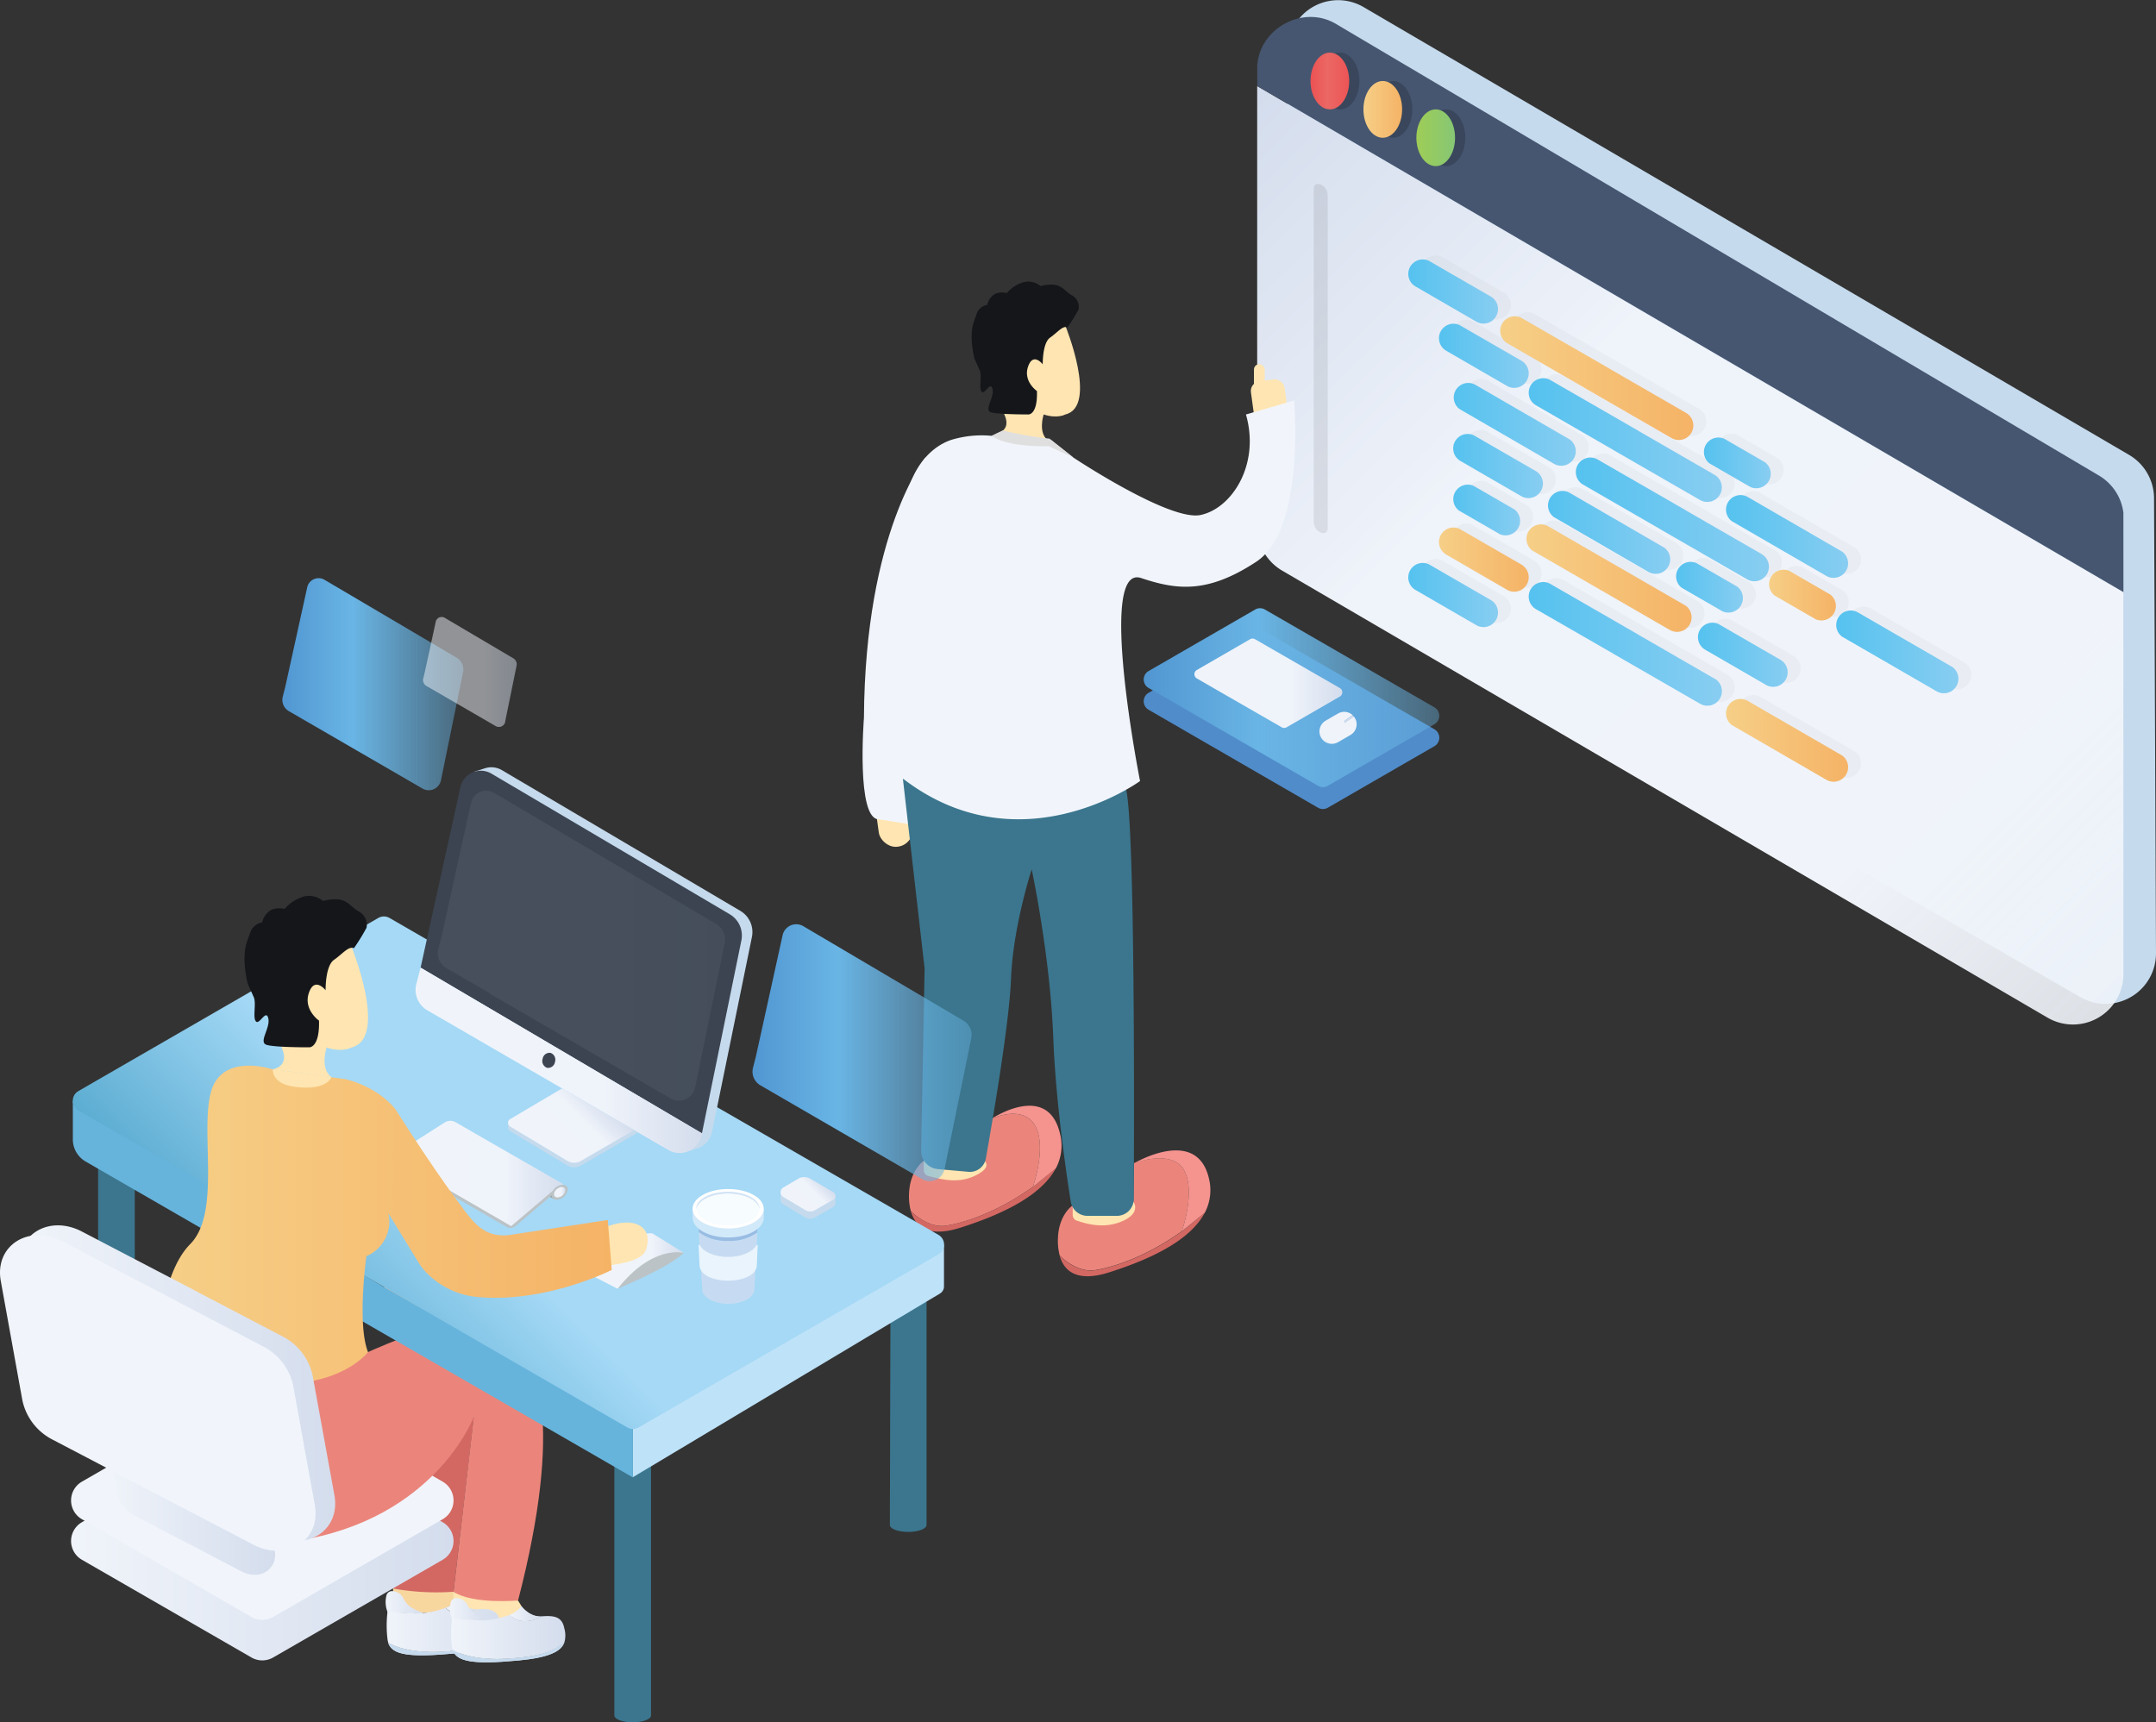 <svg xmlns="http://www.w3.org/2000/svg" xmlns:xlink="http://www.w3.org/1999/xlink" viewBox="0 0 617.67 493.49"><rect x="0" y="0" width="617.67" height="493.49" fill="#333333" stroke="none"/><defs><style>.cls-1{fill:#c5daed;}.cls-2{fill:url(#linear-gradient);}.cls-3{fill:#465670;}.cls-4{opacity:0.03;}.cls-26,.cls-5,.cls-52{fill:#010101;}.cls-6{fill:url(#linear-gradient-2);}.cls-7{fill:url(#linear-gradient-3);}.cls-8{fill:url(#linear-gradient-4);}.cls-9{fill:url(#linear-gradient-5);}.cls-10{fill:url(#linear-gradient-6);}.cls-11{fill:url(#linear-gradient-7);}.cls-12{fill:url(#linear-gradient-8);}.cls-13{fill:url(#linear-gradient-9);}.cls-14{fill:url(#linear-gradient-10);}.cls-15{fill:url(#linear-gradient-11);}.cls-16{fill:url(#linear-gradient-12);}.cls-17{fill:url(#linear-gradient-13);}.cls-18{fill:url(#linear-gradient-14);}.cls-19{fill:url(#linear-gradient-15);}.cls-20{fill:url(#linear-gradient-16);}.cls-21{fill:url(#linear-gradient-17);}.cls-22{fill:url(#linear-gradient-18);}.cls-23{fill:url(#linear-gradient-19);}.cls-24{fill:url(#linear-gradient-20);}.cls-25{fill:url(#linear-gradient-21);}.cls-26{opacity:0.19;}.cls-27{fill:url(#linear-gradient-22);}.cls-28{fill:url(#linear-gradient-23);}.cls-29{fill:url(#linear-gradient-24);}.cls-30{fill:#ffe5b1;}.cls-31{fill:#14161a;}.cls-32{fill:#f1f5fb;}.cls-33{fill:#eb857b;}.cls-34{fill:#d36863;}.cls-35{fill:#f5938f;}.cls-36{fill:#3b768e;}.cls-37{fill:#dfdfdf;}.cls-38{fill:#f8d79f;}.cls-39{fill:#fab07b;}.cls-40{fill:#bee2f8;}.cls-41{fill:url(#linear-gradient-25);}.cls-42{fill:#66b4dc;}.cls-43{fill:url(#linear-gradient-26);}.cls-44{fill:#9da4a7;}.cls-45{fill:#bbc3c6;}.cls-46{fill:url(#linear-gradient-27);}.cls-47{fill:url(#linear-gradient-28);}.cls-48{fill:url(#linear-gradient-29);}.cls-49{fill:url(#linear-gradient-30);}.cls-50{fill:url(#linear-gradient-31);}.cls-51{fill:url(#linear-gradient-32);}.cls-52{opacity:0.08;}.cls-53{fill:#3c4451;}.cls-54{fill:url(#linear-gradient-33);}.cls-55{fill:url(#linear-gradient-34);}.cls-56{fill:url(#linear-gradient-35);}.cls-57{opacity:0.06;fill:url(#linear-gradient-36);}.cls-58{fill:url(#linear-gradient-37);}.cls-59{fill:url(#linear-gradient-38);}.cls-60{opacity:0.5;fill:url(#linear-gradient-39);}.cls-61{fill:#c6dbf2;}.cls-62{fill:#99bce3;}.cls-63{fill:#d2e9f9;}.cls-64{fill:#fff;}.cls-65{fill:#eaf4fc;}.cls-66{fill:#d1e3f5;}.cls-67{fill:#f7fcfe;}.cls-68{fill:url(#linear-gradient-40);}.cls-69{fill:url(#linear-gradient-41);}.cls-70{fill:url(#linear-gradient-42);}.cls-71{fill:url(#linear-gradient-43);}.cls-72{fill:url(#linear-gradient-44);}.cls-73{fill:url(#linear-gradient-45);}.cls-74{fill:url(#linear-gradient-46);}.cls-75{fill:url(#linear-gradient-47);}.cls-76{fill:url(#linear-gradient-48);}.cls-77{fill:#508cca;}.cls-78{fill:url(#linear-gradient-49);}.cls-79{fill:url(#linear-gradient-50);}.cls-80{fill:url(#linear-gradient-51);}.cls-81{fill:#d4dded;}</style><linearGradient id="linear-gradient" x1="914.65" y1="448.64" x2="659.05" y2="195.67" gradientTransform="matrix(1, 0.01, -0.01, 1, 2.27, -4.26)" gradientUnits="userSpaceOnUse"><stop offset="0.01" stop-color="#f0f4fa" stop-opacity="0.9"/><stop offset="0.23" stop-color="#f0f4fa"/><stop offset="0.66" stop-color="#eff3fa"/><stop offset="1" stop-color="#d4dded"/></linearGradient><linearGradient id="linear-gradient-2" x1="737.23" y1="271.2" x2="792.52" y2="271.2" gradientUnits="userSpaceOnUse"><stop offset="0" stop-color="#f6cf87"/><stop offset="1" stop-color="#f5b366"/></linearGradient><linearGradient id="linear-gradient-3" x1="710.85" y1="246.37" x2="736.58" y2="246.37" gradientUnits="userSpaceOnUse"><stop offset="0" stop-color="#55c2ef"/><stop offset="0.9" stop-color="#83ccf1"/><stop offset="1" stop-color="#88cdf1"/></linearGradient><linearGradient id="linear-gradient-4" x1="795.51" y1="295.45" x2="814.67" y2="295.45" xlink:href="#linear-gradient-3"/><linearGradient id="linear-gradient-5" x1="719.65" y1="264.78" x2="745.39" y2="264.78" xlink:href="#linear-gradient-3"/><linearGradient id="linear-gradient-6" x1="745.39" y1="288.94" x2="800.68" y2="288.94" xlink:href="#linear-gradient-3"/><linearGradient id="linear-gradient-7" x1="801.73" y1="316.57" x2="836.99" y2="316.57" xlink:href="#linear-gradient-3"/><linearGradient id="linear-gradient-8" x1="723.71" y1="284.43" x2="758.97" y2="284.43" xlink:href="#linear-gradient-3"/><linearGradient id="linear-gradient-9" x1="758.89" y1="311.64" x2="814.18" y2="311.64" xlink:href="#linear-gradient-3"/><linearGradient id="linear-gradient-10" x1="814.18" y1="333.34" x2="833.34" y2="333.34" xlink:href="#linear-gradient-2"/><linearGradient id="linear-gradient-11" x1="833.34" y1="349.63" x2="868.59" y2="349.63" xlink:href="#linear-gradient-3"/><linearGradient id="linear-gradient-12" x1="723.71" y1="296.38" x2="749.45" y2="296.38" xlink:href="#linear-gradient-3"/><linearGradient id="linear-gradient-13" x1="750.77" y1="315.41" x2="786.02" y2="315.41" xlink:href="#linear-gradient-3"/><linearGradient id="linear-gradient-14" x1="787.55" y1="331.09" x2="806.7" y2="331.09" xlink:href="#linear-gradient-3"/><linearGradient id="linear-gradient-15" x1="723.71" y1="308.95" x2="742.87" y2="308.95" xlink:href="#linear-gradient-3"/><linearGradient id="linear-gradient-16" x1="744.77" y1="328.51" x2="792.02" y2="328.51" xlink:href="#linear-gradient-2"/><linearGradient id="linear-gradient-17" x1="793.83" y1="350.45" x2="819.57" y2="350.45" xlink:href="#linear-gradient-3"/><linearGradient id="linear-gradient-18" x1="719.65" y1="323.19" x2="745.39" y2="323.19" xlink:href="#linear-gradient-2"/><linearGradient id="linear-gradient-19" x1="745.39" y1="347.34" x2="800.68" y2="347.34" xlink:href="#linear-gradient-3"/><linearGradient id="linear-gradient-20" x1="801.73" y1="374.97" x2="836.99" y2="374.97" xlink:href="#linear-gradient-2"/><linearGradient id="linear-gradient-21" x1="710.85" y1="333.34" x2="736.58" y2="333.34" xlink:href="#linear-gradient-3"/><linearGradient id="linear-gradient-22" x1="375.44" y1="23.21" x2="386.53" y2="23.21" gradientUnits="userSpaceOnUse"><stop offset="0" stop-color="#ec5153"/><stop offset="0.44" stop-color="#eb6864"/><stop offset="1" stop-color="#ec5455"/></linearGradient><linearGradient id="linear-gradient-23" x1="390.61" y1="31.34" x2="401.7" y2="31.34" xlink:href="#linear-gradient-2"/><linearGradient id="linear-gradient-24" x1="405.78" y1="39.47" x2="416.87" y2="39.47" gradientUnits="userSpaceOnUse"><stop offset="0" stop-color="#9fcd56"/><stop offset="1" stop-color="#86c775"/></linearGradient><linearGradient id="linear-gradient-25" x1="327.77" y1="604.37" x2="437.33" y2="604.37" gradientUnits="userSpaceOnUse"><stop offset="0" stop-color="#f0f4fa"/><stop offset="1" stop-color="#d4dded"/></linearGradient><linearGradient id="linear-gradient-26" x1="400.29" y1="551.64" x2="505.81" y2="446.11" gradientUnits="userSpaceOnUse"><stop offset="0" stop-color="#5cadd2"/><stop offset="0.31" stop-color="#96d0ef"/><stop offset="0.39" stop-color="#a5d9f6"/><stop offset="1" stop-color="#a5d9f6"/></linearGradient><linearGradient id="linear-gradient-27" x1="420.2" y1="499.06" x2="468.76" y2="499.06" gradientUnits="userSpaceOnUse"><stop offset="0.01" stop-color="#f0f4fa"/><stop offset="0.23" stop-color="#f0f4fa"/><stop offset="0.66" stop-color="#eff3fa"/><stop offset="1" stop-color="#d4dded"/></linearGradient><linearGradient id="linear-gradient-28" x1="466.1" y1="504.44" x2="469.34" y2="504.44" xlink:href="#linear-gradient-27"/><linearGradient id="linear-gradient-29" x1="476.02" y1="524.16" x2="503.33" y2="524.16" xlink:href="#linear-gradient-27"/><linearGradient id="linear-gradient-30" x1="352.6" y1="513.76" x2="482.63" y2="513.76" xlink:href="#linear-gradient-2"/><linearGradient id="linear-gradient-31" x1="337.56" y1="589.78" x2="386.22" y2="589.78" xlink:href="#linear-gradient-25"/><linearGradient id="linear-gradient-32" x1="313.02" y1="559.15" x2="403.42" y2="559.15" xlink:href="#linear-gradient-25"/><linearGradient id="linear-gradient-33" x1="426.46" y1="466.66" x2="508.5" y2="466.66" xlink:href="#linear-gradient-27"/><linearGradient id="linear-gradient-34" x1="462.12" y1="494.25" x2="479.38" y2="476.99" xlink:href="#linear-gradient-27"/><linearGradient id="linear-gradient-35" x1="522.93" y1="464.48" x2="585.76" y2="464.48" gradientUnits="userSpaceOnUse"><stop offset="0" stop-color="#5196d1"/><stop offset="0.39" stop-color="#69b5e5"/><stop offset="1" stop-color="#69b5e5" stop-opacity="0.4"/></linearGradient><linearGradient id="linear-gradient-36" x1="432.87" y1="433.83" x2="515.17" y2="433.83" xlink:href="#linear-gradient-27"/><linearGradient id="linear-gradient-37" x1="388.3" y1="358.87" x2="440.15" y2="358.87" xlink:href="#linear-gradient-35"/><linearGradient id="linear-gradient-38" x1="534.85" y1="508.94" x2="542.77" y2="501.01" xlink:href="#linear-gradient-27"/><linearGradient id="linear-gradient-39" x1="428.55" y1="355.39" x2="455.44" y2="355.39" xlink:href="#linear-gradient-27"/><linearGradient id="linear-gradient-40" x1="436.61" y1="625.18" x2="469.34" y2="625.18" xlink:href="#linear-gradient-25"/><linearGradient id="linear-gradient-41" x1="417.88" y1="622.02" x2="429.13" y2="622.02" xlink:href="#linear-gradient-25"/><linearGradient id="linear-gradient-42" x1="435.1" y1="623.17" x2="444.21" y2="623.17" xlink:href="#linear-gradient-25"/><linearGradient id="linear-gradient-43" x1="418.18" y1="629.84" x2="450.91" y2="629.84" xlink:href="#linear-gradient-25"/><linearGradient id="linear-gradient-44" x1="418.18" y1="634.36" x2="450.91" y2="634.36" xlink:href="#linear-gradient-25"/><linearGradient id="linear-gradient-45" x1="436.3" y1="624.03" x2="447.55" y2="624.03" xlink:href="#linear-gradient-25"/><linearGradient id="linear-gradient-46" x1="453.53" y1="625.18" x2="462.64" y2="625.18" xlink:href="#linear-gradient-25"/><linearGradient id="linear-gradient-47" x1="436.61" y1="631.85" x2="469.34" y2="631.85" xlink:href="#linear-gradient-25"/><linearGradient id="linear-gradient-48" x1="436.61" y1="636.37" x2="469.34" y2="636.37" xlink:href="#linear-gradient-25"/><linearGradient id="linear-gradient-49" x1="635.02" y1="362.76" x2="719.77" y2="362.76" xlink:href="#linear-gradient-35"/><linearGradient id="linear-gradient-50" x1="649.57" y1="358.6" x2="691.95" y2="358.6" gradientUnits="userSpaceOnUse"><stop offset="0.27" stop-color="#f0f4fa"/><stop offset="0.66" stop-color="#eff3fa"/><stop offset="1" stop-color="#d4dded"/></linearGradient><linearGradient id="linear-gradient-51" x1="708.76" y1="781.06" x2="719.41" y2="781.06" gradientTransform="matrix(-0.5, 0.87, -0.87, -0.5, 1723.84, 142)" xlink:href="#linear-gradient-50"/></defs><title>Classroom</title><g id="Layer_3" data-name="Layer 3"><path class="cls-1" d="M676.29,177.33V309.08a14.46,14.46,0,0,0,7.23,12.52L903.38,448.54A14.46,14.46,0,0,0,925.07,436l-.56-130.4a14.46,14.46,0,0,0-7.16-12.42L698,164.85A14.46,14.46,0,0,0,676.29,177.33Z" transform="translate(-307.4 -162.85)"/><path class="cls-2" d="M915.71,332.53l-248.14-145,0,126.26a14.46,14.46,0,0,0,7.16,12.56L894,454.43A14.46,14.46,0,0,0,915.74,442Z" transform="translate(-307.4 -162.85)"/><path class="cls-3" d="M915.73,309.76a14.46,14.46,0,0,0-7-10.65L690.12,169.69c-9.4-5.56-21.91,1.3-22.52,12l0,5.51v.3l248.14,145Z" transform="translate(-307.4 -162.85)"/><g class="cls-4"><path class="cls-5" d="M794.15,280l-21.88-12.63-.12-.09-25-14.41a4.16,4.16,0,0,0-4.16,7.21l21.88,12.63.12.09,25,14.41a4.16,4.16,0,0,0,4.16-7.21Z" transform="translate(-307.4 -162.85)"/><path class="cls-5" d="M738.21,246.69l-17.73-10.24a4.15,4.15,0,0,0-3.84,7.35L734.33,254h0a4.16,4.16,0,0,0,3.88-7.35Z" transform="translate(-307.4 -162.85)"/><path class="cls-5" d="M812.22,301.08l.2.12a4.15,4.15,0,0,0,4.38-7l-11.65-6.73a4.15,4.15,0,0,0-4.34,7l11.65,6.73Z" transform="translate(-307.4 -162.85)"/><path class="cls-5" d="M747,265.1l-17.73-10.24a4.15,4.15,0,0,0-3.84,7.35l17.7,10.24h0A4.16,4.16,0,0,0,747,265.1Z" transform="translate(-307.4 -162.85)"/><path class="cls-5" d="M802.3,297.78l-21.88-12.63-.12-.09-25-14.41a4.16,4.16,0,0,0-4.16,7.21l21.88,12.63.12.09,25,14.41a4.16,4.16,0,0,0,4.16-7.21Z" transform="translate(-307.4 -162.85)"/><path class="cls-5" d="M834.46,326.82a4.16,4.16,0,0,0,4.45-7l-27.23-15.74a4.16,4.16,0,0,0-4.45,7Z" transform="translate(-307.4 -162.85)"/><path class="cls-5" d="M756.44,294.69a4.16,4.16,0,0,0,4.45-7l-27.23-15.74a4.16,4.16,0,0,0-4.45,7Z" transform="translate(-307.4 -162.85)"/><path class="cls-5" d="M815.81,320.48l-21.88-12.63-.12-.09-25-14.41a4.16,4.16,0,0,0-4.16,7.21l21.88,12.63.12.09,25,14.41a4.16,4.16,0,0,0,4.16-7.21Z" transform="translate(-307.4 -162.85)"/><path class="cls-5" d="M830.88,339l.2.12a4.15,4.15,0,0,0,4.38-7l-11.65-6.73a4.15,4.15,0,0,0-4.34,7l11.65,6.73Z" transform="translate(-307.4 -162.85)"/><path class="cls-5" d="M866.06,359.88a4.16,4.16,0,0,0,4.45-7l-27.23-15.74a4.16,4.16,0,0,0-4.45,7Z" transform="translate(-307.4 -162.85)"/><path class="cls-5" d="M751.08,296.69l-17.73-10.24a4.15,4.15,0,0,0-3.84,7.35L747.2,304h0a4.16,4.16,0,0,0,3.88-7.35Z" transform="translate(-307.4 -162.85)"/><path class="cls-5" d="M783.49,325.66a4.16,4.16,0,0,0,4.45-7L760.72,302.9a4.16,4.16,0,0,0-4.45,7Z" transform="translate(-307.4 -162.85)"/><path class="cls-5" d="M804.25,336.71l.2.12a4.15,4.15,0,0,0,4.38-7l-11.65-6.73a4.15,4.15,0,0,0-4.34,7l11.65,6.73Z" transform="translate(-307.4 -162.85)"/><path class="cls-5" d="M740.42,314.58l.2.12a4.15,4.15,0,0,0,4.38-7L733.34,301a4.15,4.15,0,0,0-4.34,7l11.65,6.73Z" transform="translate(-307.4 -162.85)"/><path class="cls-5" d="M789.48,342.21a4.16,4.16,0,0,0,4.59-6.92l-39.36-22.75a4.16,4.16,0,0,0-4.6,6.92Z" transform="translate(-307.4 -162.85)"/><path class="cls-5" d="M821.2,350.77l-17.73-10.24a4.15,4.15,0,0,0-3.84,7.35l17.7,10.24h0a4.16,4.16,0,0,0,3.88-7.35Z" transform="translate(-307.4 -162.85)"/><path class="cls-5" d="M747,323.51l-17.73-10.24a4.15,4.15,0,0,0-3.84,7.35l17.7,10.24h0a4.16,4.16,0,0,0,3.88-7.35Z" transform="translate(-307.4 -162.85)"/><path class="cls-5" d="M802.3,356.18l-21.88-12.63-.12-.09-25-14.41a4.16,4.16,0,0,0-4.16,7.21l21.88,12.63.12.09,25,14.41a4.16,4.16,0,0,0,4.16-7.21Z" transform="translate(-307.4 -162.85)"/><path class="cls-5" d="M834.46,385.23a4.16,4.16,0,0,0,4.45-7l-27.23-15.74a4.16,4.16,0,0,0-4.45,7Z" transform="translate(-307.4 -162.85)"/><path class="cls-5" d="M738.21,333.65l-17.73-10.24a4.15,4.15,0,0,0-3.84,7.35L734.33,341h0a4.16,4.16,0,0,0,3.88-7.35Z" transform="translate(-307.4 -162.85)"/></g><path class="cls-6" d="M790.44,281.16l-21.88-12.63-.12-.09-25-14.41a4.16,4.16,0,0,0-4.16,7.21l21.88,12.63.12.09,25,14.41a4.16,4.16,0,0,0,4.16-7.21Z" transform="translate(-307.4 -162.85)"/><path class="cls-7" d="M734.5,247.82l-17.73-10.24a4.15,4.15,0,0,0-3.84,7.35l17.7,10.24h0a4.16,4.16,0,0,0,3.88-7.35Z" transform="translate(-307.4 -162.85)"/><path class="cls-8" d="M808.51,302.2l.2.12a4.15,4.15,0,0,0,4.38-7l-11.65-6.73a4.15,4.15,0,0,0-4.34,7l11.65,6.73Z" transform="translate(-307.4 -162.85)"/><path class="cls-9" d="M743.31,266.23,725.57,256a4.15,4.15,0,0,0-3.84,7.35l17.7,10.24h0a4.16,4.16,0,0,0,3.88-7.35Z" transform="translate(-307.4 -162.85)"/><path class="cls-10" d="M798.6,298.9l-21.88-12.63-.12-.09-25-14.41a4.16,4.16,0,0,0-4.16,7.21l21.88,12.63.12.09,25,14.41a4.16,4.16,0,0,0,4.16-7.21Z" transform="translate(-307.4 -162.85)"/><path class="cls-11" d="M830.75,327.94a4.16,4.16,0,0,0,4.45-7L808,305.19a4.16,4.16,0,0,0-4.45,7Z" transform="translate(-307.4 -162.85)"/><path class="cls-12" d="M752.73,295.81a4.16,4.16,0,0,0,4.45-7L730,273.06a4.16,4.16,0,0,0-4.45,7Z" transform="translate(-307.4 -162.85)"/><path class="cls-13" d="M812.1,321.61,790.22,309l-.12-.09-25-14.41a4.16,4.16,0,0,0-4.16,7.21l21.88,12.63.12.09,25,14.41a4.16,4.16,0,0,0,4.16-7.21Z" transform="translate(-307.4 -162.85)"/><path class="cls-14" d="M827.18,340.08l.2.12a4.15,4.15,0,0,0,4.38-7l-11.65-6.73a4.15,4.15,0,0,0-4.34,7l11.65,6.73Z" transform="translate(-307.4 -162.85)"/><path class="cls-15" d="M862.35,361a4.16,4.16,0,0,0,4.45-7l-27.23-15.74a4.16,4.16,0,0,0-4.45,7Z" transform="translate(-307.4 -162.85)"/><path class="cls-16" d="M747.37,297.82l-17.73-10.24a4.15,4.15,0,0,0-3.84,7.35l17.7,10.24h0a4.16,4.16,0,0,0,3.88-7.35Z" transform="translate(-307.4 -162.85)"/><path class="cls-17" d="M779.78,326.79a4.16,4.16,0,0,0,4.45-7L757,304a4.16,4.16,0,0,0-4.45,7Z" transform="translate(-307.4 -162.85)"/><path class="cls-18" d="M800.54,337.83l.2.12a4.15,4.15,0,0,0,4.38-7l-11.65-6.73a4.15,4.15,0,0,0-4.34,7l11.65,6.73Z" transform="translate(-307.4 -162.85)"/><path class="cls-19" d="M736.71,315.7l.2.12a4.15,4.15,0,0,0,4.38-7l-11.65-6.73a4.15,4.15,0,0,0-4.34,7l11.65,6.73Z" transform="translate(-307.4 -162.85)"/><path class="cls-20" d="M785.78,343.34a4.16,4.16,0,0,0,4.59-6.92L751,313.68a4.16,4.16,0,0,0-4.6,6.92Z" transform="translate(-307.4 -162.85)"/><path class="cls-21" d="M817.49,351.9l-17.73-10.24a4.15,4.15,0,0,0-3.84,7.35l17.7,10.24h0a4.16,4.16,0,0,0,3.88-7.35Z" transform="translate(-307.4 -162.85)"/><path class="cls-22" d="M743.31,324.64,725.57,314.4a4.15,4.15,0,0,0-3.84,7.35L739.43,332h0a4.16,4.16,0,0,0,3.88-7.35Z" transform="translate(-307.4 -162.85)"/><path class="cls-23" d="M798.6,357.31l-21.88-12.63-.12-.09-25-14.41a4.16,4.16,0,0,0-4.16,7.21L769.35,350l.12.09,25,14.41a4.16,4.16,0,0,0,4.16-7.21Z" transform="translate(-307.4 -162.85)"/><path class="cls-24" d="M830.75,386.35a4.16,4.16,0,0,0,4.45-7L808,363.6a4.16,4.16,0,0,0-4.45,7Z" transform="translate(-307.4 -162.85)"/><path class="cls-25" d="M734.5,334.78l-17.73-10.24a4.15,4.15,0,0,0-3.84,7.35l17.7,10.24h0a4.16,4.16,0,0,0,3.88-7.35Z" transform="translate(-307.4 -162.85)"/><ellipse class="cls-26" cx="383.91" cy="23.21" rx="5.54" ry="8.13"/><ellipse class="cls-26" cx="399.08" cy="31.34" rx="5.54" ry="8.13"/><ellipse class="cls-26" cx="414.25" cy="39.47" rx="5.54" ry="8.13"/><ellipse class="cls-27" cx="380.99" cy="23.21" rx="5.54" ry="8.13"/><ellipse class="cls-28" cx="396.15" cy="31.34" rx="5.54" ry="8.13"/><ellipse class="cls-29" cx="411.32" cy="39.47" rx="5.54" ry="8.13"/><path class="cls-30" d="M612.62,256.2s9.44,23.12,0,25.4c0,0-2.3,1.31-6.22,0,0,0-1.72,5.24,1.23,7.43l-14.72-2s4.42-.65,2.21-5.46l-1-19.23Z" transform="translate(-307.4 -162.85)"/><rect class="cls-30" x="558.67" y="389.66" width="9.73" height="15.89" rx="4.78" ry="4.78" transform="translate(-356.41 -82.19) rotate(-7.85)"/><path class="cls-31" d="M605.48,244.82a5.38,5.38,0,0,0-4.87-1.11,10.26,10.26,0,0,0-4.76,3.1s-2.65-.66-4.09.77a4.84,4.84,0,0,0-1.55,2.65,3.72,3.72,0,0,0-3,2.54c-.77,2.32-2.43,4.76-.66,12.83,0,0,.88,1.88,1.55,3.43s-.33,5.2.55,6.08,2.54-3.21,3.1-.77-2.54,6-.44,6.64,10.73.62,10.73.62,2.65.15,2.43-6.71c0,0-4-2.76-2.54-7s4.2-.66,4.2-.66-.11-6.09,2.1-7.64,3.64-3.53,5-2.93a50.73,50.73,0,0,0,3.17-5.15,3.77,3.77,0,0,0-2-4.09C611.78,245.92,611.45,243.38,605.48,244.82Z" transform="translate(-307.4 -162.85)"/><path class="cls-32" d="M572.55,293.92s-17.31,21.2-17.64,74.6c0,0-2.31,29.18,4.29,29.09l8.36,1.33,5-18.56Z" transform="translate(-307.4 -162.85)"/><path class="cls-33" d="M646.53,498c-3.58-6-14.24-1.89-14.24-1.89l-.19,12.1H614.72s-3.9,2.52-4.22,9.17a16.78,16.78,0,0,0,.49,5.18s4.72,5.05,10.14,4.2c4.54-.71,14.08-3.42,24.85-11.14C646.24,514.88,650,503.87,646.53,498Z" transform="translate(-307.4 -162.85)"/><path class="cls-34" d="M646.41,515.35c-10.95,8-20.69,10.73-25.29,11.45-5.42.85-10.12-4.17-10.14-4.2,1.25,4.54,5.05,7.73,14.25,4.79,8.38-2.68,19.91-7.16,25.54-14.34a17.65,17.65,0,0,0,1.62-2.42l.08-.12c0-.07.06-.14.09-.21Zm0,0c.72-.52,1.44-1.08,2.17-1.64C647.85,514.28,647.13,514.82,646.41,515.35Z" transform="translate(-307.4 -162.85)"/><path class="cls-34" d="M645.95,515.73l.46-.38-.44.3Z" transform="translate(-307.4 -162.85)"/><path class="cls-35" d="M653.74,500.47c-3.52-15-21.45-4.31-21.45-4.31S642.95,492,646.53,498c3.45,5.82-.28,16.84-.55,17.61l.44-.3,6.15-5A13.86,13.86,0,0,0,653.74,500.47Z" transform="translate(-307.4 -162.85)"/><path class="cls-30" d="M614.72,511v-4.55L632,507s2.56,3.14-2.79,5.62c-4.85,2.24-9.56,1.24-13.23,0A1.73,1.73,0,0,1,614.72,511Z" transform="translate(-307.4 -162.85)"/><path class="cls-33" d="M603.87,485.26c-3.58-6-12.33-1.9-12.33-1.9l-2.11,12.11H572.06s-3.9,2.52-4.22,9.17a16.78,16.78,0,0,0,.49,5.18s4.72,5.05,10.14,4.2c4.54-.71,14.08-3.42,24.85-11.14C603.59,502.09,607.32,491.07,603.87,485.26Z" transform="translate(-307.4 -162.85)"/><path class="cls-34" d="M603.76,502.56c-10.95,8-20.69,10.73-25.29,11.45-5.42.85-10.12-4.17-10.14-4.2,1.25,4.54,5.05,7.73,14.25,4.79,8.38-2.68,19.91-7.16,25.54-14.34a17.65,17.65,0,0,0,1.62-2.42l.08-.12c0-.07.06-.14.09-.21Zm0,0c.72-.52,1.44-1.08,2.17-1.64C605.2,501.48,604.48,502,603.76,502.56Z" transform="translate(-307.4 -162.85)"/><path class="cls-34" d="M603.29,502.94l.46-.38-.44.3Z" transform="translate(-307.4 -162.85)"/><path class="cls-35" d="M611.08,487.68c-3.52-15-19.54-4.32-19.54-4.32s8.75-4.13,12.33,1.9c3.45,5.82-.28,16.84-.55,17.61l.44-.3,6.15-5A13.86,13.86,0,0,0,611.08,487.68Z" transform="translate(-307.4 -162.85)"/><path class="cls-30" d="M572.06,498.22v-4.55l17.37,1.8s2.49,1.86-2.87,4.33c-4.85,2.24-9.44.94-13.23,0A1.66,1.66,0,0,1,572.06,498.22Z" transform="translate(-307.4 -162.85)"/><path class="cls-36" d="M566.07,386l6.22,54.34-1,52.18a5.22,5.22,0,0,0,4.76,5.3l8.78.78a4.63,4.63,0,0,0,5-3.79c1.89-10.62,6.74-38.76,7.22-51.55.56-14.91,5.92-31.32,5.92-31.32s5.3,24.73,6.18,48.18c.67,18,3.67,38.47,5,47a4.86,4.86,0,0,0,4.83,4.1h8.38a4.84,4.84,0,0,0,4.85-4.82c.11-21.18.39-105.45-2.16-117.27Z" transform="translate(-307.4 -162.85)"/><rect class="cls-30" x="666.43" y="271.8" width="9.73" height="15.89" rx="2.78" ry="2.78" transform="translate(-339.31 -68.58) rotate(-7.85)"/><path class="cls-32" d="M614.86,293.92s27.57,18.36,36.49,16.49,17.12-14.39,13-28.8l13.78-4s3.34,36.87-10.82,46.19-23,8-33,4.67c-12.64-4.21-.3,58.17-.3,58.17s-36.84,26.91-71.48-3.63c0,0,4.41-40.38,3.4-65.18-.76-18.71,7.48-26.88,14.19-29a30,30,0,0,1,11.31-1.11l17.22,1.3Z" transform="translate(-307.4 -162.85)"/><path class="cls-37" d="M594.67,286.18a98.4,98.4,0,0,0,13.41,2.35l6.78,5.38-7-3.2s-11.72.43-16.41-3Z" transform="translate(-307.4 -162.85)"/><rect class="cls-30" x="359.24" y="104.34" width="3.09" height="9.59" rx="1.55" ry="1.55"/><path class="cls-38" d="M420,622.08V617.4l17.37,1.53s3,2.22-2.47,4.76c-5,2.3-9.69,1-13.59,0A1.7,1.7,0,0,1,420,622.08Z" transform="translate(-307.4 -162.85)"/><path class="cls-34" d="M437.33,618.93A70.8,70.8,0,0,1,420,618V603.83l17.37-31.15,5.81-3.9Z" transform="translate(-307.4 -162.85)"/><path class="cls-36" d="M483.41,557.84v96.53c0,.93,1.73,1.7,4,1.91.4,0,.81.06,1.25.06s.84,0,1.25-.06c2.32-.21,4-1,4-1.91V557.84Z" transform="translate(-307.4 -162.85)"/><path class="cls-36" d="M335.51,472.25v96.53c0,.93,1.73,1.7,4,1.91.4,0,.81.06,1.25.06s.84,0,1.25-.06c2.32-.21,4-1,4-1.91V472.25Z" transform="translate(-307.4 -162.85)"/><path class="cls-36" d="M488.7,472.25v96.53c0,.93,1.73,1.7,4,1.91.4,0,.81.06,1.25.06s.84,0,1.25-.06c2.32-.21,4-1,4-1.91V472.25Z" transform="translate(-307.4 -162.85)"/><path class="cls-36" d="M562.53,529.1l-.19,70.71c0,.93,1.73,1.7,4,1.91.4,0,.81.06,1.25.06s.84,0,1.25-.06c2.32-.21,4-1,4-1.91V530Z" transform="translate(-307.4 -162.85)"/><polygon class="cls-39" points="202.37 315.42 202.37 328.75 110 382.08 110 368.75 202.37 315.42"/><path class="cls-40" d="M577.84,519.48v12a2.35,2.35,0,0,1-1.15,2l-88,52.64V571.52Z" transform="translate(-307.4 -162.85)"/><path class="cls-41" d="M385.65,571l48.57,28a6.21,6.21,0,0,1,0,10.76l-48.57,28a6.21,6.21,0,0,1-6.21,0l-48.57-28a6.21,6.21,0,0,1,0-10.76l48.57-28A6.21,6.21,0,0,1,385.65,571Z" transform="translate(-307.4 -162.85)"/><path class="cls-32" d="M385.65,559.38l48.57,28a6.21,6.21,0,0,1,0,10.76l-48.57,28a6.21,6.21,0,0,1-6.21,0l-48.57-28a6.21,6.21,0,0,1,0-10.76l48.57-28A6.21,6.21,0,0,1,385.65,559.38Z" transform="translate(-307.4 -162.85)"/><path class="cls-30" d="M437.33,624v-5l18.49,2.46,1,1.61c.06,1-.58,2.42-3.37,2.87-3.09.51-5.75,2-8.27,2-2.25,0-4.45-1.68-6.43-2.15A1.84,1.84,0,0,1,437.33,624Z" transform="translate(-307.4 -162.85)"/><path class="cls-33" d="M412.84,550.26s33.22-15.53,40.91-7.11,15.25,27.39,2.07,78.28c0,0-13,1.16-18.49-2.5l5.81-50.16s-10.92,29.43-50.89,35.59l-24.16-55Z" transform="translate(-307.4 -162.85)"/><path class="cls-42" d="M417.4,531.65v0l-89.13-53.34v11a7.33,7.33,0,0,0,3.67,6.35l64.4,37.18v0l92.37,53.33V571.52Z" transform="translate(-307.4 -162.85)"/><path class="cls-43" d="M509.73,478.29l0,0L419,425.87a3.23,3.23,0,0,0-3.23,0l-85.9,49.59a3.23,3.23,0,0,0,0,5.6l66.5,38.39,0,0,90.75,52.4a3.23,3.23,0,0,0,3.23,0l85.9-49.59a3.23,3.23,0,0,0,0-5.6Z" transform="translate(-307.4 -162.85)"/><polygon class="cls-44" points="158.57 343.52 154.39 341.12 157.2 339.82 158.57 343.52"/><path class="cls-45" d="M469.7,502.69l0,0-.5-.29a2.31,2.31,0,0,0-1.49.1,3.86,3.86,0,0,0-1.85,1.5,2.44,2.44,0,0,0-.43,1.34c0,1.09,1.09,1.58,2.38,1.1a3.4,3.4,0,0,0,2.28-2.84A1.27,1.27,0,0,0,469.7,502.69Z" transform="translate(-307.4 -162.85)"/><path class="cls-45" d="M467.67,503.5a2.31,2.31,0,0,1,1.49-.1L439,486.06a3.56,3.56,0,0,0-3.56,0l-14.79,8.54a.78.78,0,0,0,0,1.35l31.76,18.38a2.41,2.41,0,0,0,2.77-.25L465.82,505A3.86,3.86,0,0,1,467.67,503.5Z" transform="translate(-307.4 -162.85)"/><path class="cls-46" d="M467.67,502.46a2.68,2.68,0,0,1,1-.18.1.1,0,0,0,.05-.18l-30.81-17.71a3,3,0,0,0-3.11.07l-14.21,9.08a.8.8,0,0,0,0,1.37l33.19,19.22a.1.1,0,0,0,.11,0L465.81,504l0,0A3.87,3.87,0,0,1,467.67,502.46Z" transform="translate(-307.4 -162.85)"/><path class="cls-47" d="M469.1,503.22l0,0a.92.92,0,0,0-.18-.13l-.16-.07a1.48,1.48,0,0,0-.48-.05,2,2,0,0,0-.56.13,2.69,2.69,0,0,0-1.29,1,1.7,1.7,0,0,0-.3.93c0,.76.76,1.1,1.66.77a2.36,2.36,0,0,0,1.59-2A.88.88,0,0,0,469.1,503.22Z" transform="translate(-307.4 -162.85)"/><path class="cls-45" d="M484.3,532.12s14.63-6,19-10.28C503.33,521.84,494,517.71,484.3,532.12Z" transform="translate(-307.4 -162.85)"/><path class="cls-48" d="M494.24,516.2l9.09,5.64s-8.88-2.54-19,10.28L476,527.8S483.82,516.25,494.24,516.2Z" transform="translate(-307.4 -162.85)"/><path class="cls-30" d="M466.31,516.11a61,61,0,0,0,16.22-2.23c7.39-2.32,12.17,1,9.83,7.27-2.06,5.52-24,4.93-24,4.93Z" transform="translate(-307.4 -162.85)"/><path class="cls-49" d="M481.52,512.41l-28.47,4.35c-7.55.68-10.4-4.18-14.92-10.27-7.91-10.66-17.32-25.66-17.33-25.66-5.54-7-14.58-8.8-14.58-8.8l-20.67-2.76s-14.6-5-17.73,6.52,2.95,34.56-5.94,43.54-9.29,30.92-9.29,30.92c45,20.38,60.24,0,60.24,0-3.19-8.12-.46-27.48-.46-27.48a10.74,10.74,0,0,0,6.3-12.28l8.54,13.93a17.12,17.12,0,0,0,1.95,2.64,23.53,23.53,0,0,0,14,7.3c20,2.28,39.5-7.64,39.5-7.64Z" transform="translate(-307.4 -162.85)"/><path class="cls-30" d="M408.06,434s10.76,26.37,0,29c0,0-2.62,1.5-7.1,0,0,0-2,6,1.4,8.47l-16.79-2.24s5-.75,2.52-6.23L387,441Z" transform="translate(-307.4 -162.85)"/><path class="cls-31" d="M399.92,421a6.14,6.14,0,0,0-5.55-1.26,11.7,11.7,0,0,0-5.42,3.53s-3-.76-4.67.88a5.52,5.52,0,0,0-1.77,3,4.25,4.25,0,0,0-3.41,2.9c-.88,2.65-2.78,5.42-.76,14.63,0,0,1,2.14,1.77,3.91s-.38,5.93.63,6.94,2.9-3.66,3.53-.88-2.9,6.81-.5,7.57,12.24.71,12.24.71,3,.17,2.78-7.65c0,0-4.54-3.15-2.9-7.95s4.79-.75,4.79-.75-.13-6.95,2.4-8.71,4.16-4,5.72-3.34a57.86,57.86,0,0,0,3.61-5.87,4.3,4.3,0,0,0-2.27-4.67C407.11,422.25,406.73,419.35,399.92,421Z" transform="translate(-307.4 -162.85)"/><path class="cls-30" d="M385.57,469.18s-.57,4.27,6.52,5.11c9.22,1.1,10.27-2.87,10.27-2.87Z" transform="translate(-307.4 -162.85)"/><path class="cls-50" d="M378.15,582.61l-13.37-7-.08,0-17.55-9.18c-5.19-2.71-10.45.68-9.47,6.1L341,590.85a8.87,8.87,0,0,0,4.63,6.1l13.37,7,.08,0,17.55,9.18c5.19,2.71,10.45-.68,9.47-6.1l-3.32-18.35A8.87,8.87,0,0,0,378.15,582.61Z" transform="translate(-307.4 -162.85)"/><path class="cls-51" d="M388.44,545.82l-24.84-13-.15-.09L330.83,515.7c-9.64-5-19.41,1.26-17.59,11.34l6.17,34.1a16.48,16.48,0,0,0,8.6,11.34l24.84,13,.15.09,32.62,17.05c9.64,5,19.41-1.26,17.59-11.34L397,557.16A16.48,16.48,0,0,0,388.44,545.82Z" transform="translate(-307.4 -162.85)"/><path class="cls-32" d="M382.82,548.66l-24.84-13-.15-.09-32.62-17.05c-9.64-5-19.41,1.26-17.59,11.34l6.17,34.1a16.48,16.48,0,0,0,8.6,11.34l24.84,13,.15.09L380,605.44c9.64,5,19.41-1.26,17.59-11.34L391.42,560A16.48,16.48,0,0,0,382.82,548.66Z" transform="translate(-307.4 -162.85)"/><path class="cls-52" d="M685.77,315.44h0a3.42,3.42,0,0,1-2-2.85V216.88c0-1.1.9-1.62,2-1.15h0a3.42,3.42,0,0,1,2,2.85v95.71C687.77,315.39,686.87,315.91,685.77,315.44Z" transform="translate(-307.4 -162.85)"/></g><g id="Layer_4" data-name="Layer 4"><path class="cls-1" d="M519.46,423.81l-68.19-40.25a6,6,0,0,0-4.88-.6h0L443.16,384l1,.22a6,6,0,0,0-1.83,3.16L430.89,439.1l-1.22,4.75a6.75,6.75,0,0,0,3.21,7.56l69,40a6.36,6.36,0,0,0,3.21.86l-.45.49,2.15-.71h0a6.39,6.39,0,0,0,4.59-4.82l.13-.6,11.3-55.27A7.06,7.06,0,0,0,519.46,423.81Z" transform="translate(-307.4 -162.85)"/><path class="cls-53" d="M439.29,388.42,427.9,440.1l80.6,47.47,11.3-55.27a7.06,7.06,0,0,0-3.33-7.49l-68.19-40.25A6,6,0,0,0,439.29,388.42Z" transform="translate(-307.4 -162.85)"/><path class="cls-54" d="M427.9,440.1l80.6,47.47-.13.6a6.42,6.42,0,0,1-9.49,4.19l-69-40a6.75,6.75,0,0,1-3.21-7.56Z" transform="translate(-307.4 -162.85)"/><path class="cls-1" d="M468.35,476.07l-14.79,8.74a1.24,1.24,0,0,0,0,2.14l16.4,9.84a3.82,3.82,0,0,0,3.88,0L489.06,488l1.09-.68-1.09-.64-20.59-10.61A.12.12,0,0,0,468.35,476.07Z" transform="translate(-307.4 -162.85)"/><path class="cls-55" d="M468.35,474.75l-14.79,8.74a1.24,1.24,0,0,0,0,2.14l16.4,9.84a3.82,3.82,0,0,0,3.88,0l15.23-8.82-20.59-11.93A.12.12,0,0,0,468.35,474.75Z" transform="translate(-307.4 -162.85)"/><path class="cls-53" d="M464.12,468.8h0a2.07,2.07,0,0,1-1.26-2.58h0a2,2,0,0,1,2.28-1.69h0a2.07,2.07,0,0,1,1.26,2.58h0A2,2,0,0,1,464.12,468.8Z" transform="translate(-307.4 -162.85)"/><path class="cls-56" d="M583.43,455.31,537.6,428.26a4,4,0,0,0-6,2.59l-7.65,34.73-.82,3.19a4.53,4.53,0,0,0,2.16,5.08L571.6,500.7a4.32,4.32,0,0,0,6.38-2.82l.09-.4,7.59-37.14A4.74,4.74,0,0,0,583.43,455.31Z" transform="translate(-307.4 -162.85)"/><path class="cls-57" d="M512.6,427.59l-13-7.66-.1-.07L449,390.05a4.46,4.46,0,0,0-6.66,2.86l-8.43,38.27L433,434.7a5,5,0,0,0,2.38,5.6l12.15,7a5,5,0,0,0,.92.69l51.09,29.59a4.76,4.76,0,0,0,7-3.1l.1-.44,8.37-40.93A5.23,5.23,0,0,0,512.6,427.59Z" transform="translate(-307.4 -162.85)"/><path class="cls-58" d="M438.23,351.3,400.41,329a3.34,3.34,0,0,0-5,2.14l-6.32,28.67-.68,2.63a3.74,3.74,0,0,0,1.78,4.19l38.26,22.16a3.56,3.56,0,0,0,5.27-2.32l.07-.33,6.27-30.65A3.91,3.91,0,0,0,438.23,351.3Z" transform="translate(-307.4 -162.85)"/><path class="cls-1" d="M546.74,507.66h0v-2.14l-2.76-.18-4.5-2.61a3.37,3.37,0,0,0-3.41,0l-3.17,1.88-1.89-.12v2h0a1.52,1.52,0,0,0,.74,1.4l6.31,3.78a2.82,2.82,0,0,0,2.86,0l5.2-3a1.22,1.22,0,0,0,.6-.93h0Z" transform="translate(-307.4 -162.85)"/><path class="cls-59" d="M536.07,500.59l-4.3,2.54a1.54,1.54,0,0,0,0,2.65l6.31,3.78a2.82,2.82,0,0,0,2.86,0l5.2-3a1.24,1.24,0,0,0,0-2.15l-6.64-3.85A3.37,3.37,0,0,0,536.07,500.59Z" transform="translate(-307.4 -162.85)"/><path class="cls-60" d="M454.44,351.46l-19.61-11.58a1.73,1.73,0,0,0-2.59,1.11L429,355.86l-.35,1.37a1.94,1.94,0,0,0,.92,2.17l19.84,11.49a1.85,1.85,0,0,0,2.73-1.21l0-.17,3.25-15.9A2,2,0,0,0,454.44,351.46Z" transform="translate(-307.4 -162.85)"/><path class="cls-61" d="M507.58,515.92l1,16.36c0,2.29,3.35,4.15,7.47,4.15s7.47-1.86,7.47-4.15l.85-16.26A13.86,13.86,0,0,1,516,518.4,13.72,13.72,0,0,1,507.58,515.92Z" transform="translate(-307.4 -162.85)"/><path class="cls-62" d="M516,509.55c-4.68,0-8.48,2.11-8.48,4.7l.1,1.66A13.72,13.72,0,0,0,516,518.4a13.86,13.86,0,0,0,8.32-2.39l.09-1.75C524.43,511.66,520.63,509.55,516,509.55Z" transform="translate(-307.4 -162.85)"/><path class="cls-63" d="M525.07,509.18c-1.69-1.82-5.11-3.06-9.05-3.06s-7.36,1.24-9.05,3.06h-1.14v2.59c0,3.12,4.56,5.65,10.19,5.65s10.19-2.53,10.19-5.65v-2.59Z" transform="translate(-307.4 -162.85)"/><ellipse class="cls-64" cx="208.61" cy="346.33" rx="10.19" ry="5.65"/><path class="cls-65" d="M516,523c-3.9,0-7.17-1.46-8.16-3.45h-.31l.28,5.79c0,2.6,3.52,4.45,8.2,4.45s8.21-1.85,8.21-4.44l.26-5.79h-.31C523.12,521.53,519.85,523,516,523Z" transform="translate(-307.4 -162.85)"/><path class="cls-66" d="M516,504.9c4.82,0,8.75,2,9,4.56a2.63,2.63,0,0,0,0-.3c0-2.68-4.06-4.85-9.07-4.85s-9.07,2.17-9.07,4.85a2.63,2.63,0,0,0,0,.3C507.23,506.92,511.16,504.9,516,504.9Z" transform="translate(-307.4 -162.85)"/><path class="cls-67" d="M516,514c4.82,0,8.75-2,9-4.56-.29-2.54-4.22-4.56-9-4.56s-8.75,2-9,4.56C507.23,512,511.16,514,516,514Z" transform="translate(-307.4 -162.85)"/><path class="cls-68" d="M462.64,626c-3.56.25-5.83-2.91-5.83-2.91a8.11,8.11,0,0,1-3.27,2.45S456.22,629.26,462.64,626Z" transform="translate(-307.4 -162.85)"/><path class="cls-69" d="M418.13,619.91a1.6,1.6,0,0,1,1.57-1.17,3.64,3.64,0,0,1,3.33,2.19c1.51,3,4.12,3.22,6.1,4.38l-10.65-.45A7.77,7.77,0,0,1,418.13,619.91Z" transform="translate(-307.4 -162.85)"/><path class="cls-70" d="M444.21,623.95c-3.56.25-5.83-2.91-5.83-2.91a8.11,8.11,0,0,1-3.27,2.45S437.8,627.26,444.21,623.95Z" transform="translate(-307.4 -162.85)"/><path class="cls-71" d="M434.55,636.1c11-.72,13.27-2.6,16.07-4.52l-.1.25a7.31,7.31,0,0,0,.09-4.45c-.63-3.29-2.83-3.68-6.4-3.42-6.41,3.31-9.09-.44-9.11-.46a24.46,24.46,0,0,1-9,1.63l-7.68-.48a32.49,32.49,0,0,0,0,7.9,5.54,5.54,0,0,0,.22,1S423.51,636.82,434.55,636.1Z" transform="translate(-307.4 -162.85)"/><path class="cls-72" d="M437.48,636.62c8.81-.82,12-2.6,13-4.8l.1-.25c-2.8,1.92-5.07,3.8-16.07,4.52s-15.9-2.55-15.91-2.55C419.75,637,424.49,637.82,437.48,636.62Z" transform="translate(-307.4 -162.85)"/><path class="cls-1" d="M437.48,636.62c8.81-.82,12-2.6,13-4.8l.1-.25c-2.8,1.92-5.07,3.8-16.07,4.52s-15.9-2.55-15.91-2.55C419.75,637,424.49,637.82,437.48,636.62Z" transform="translate(-307.4 -162.85)"/><path class="cls-73" d="M436.55,621.92a1.6,1.6,0,0,1,1.57-1.17,3.64,3.64,0,0,1,3.33,2.19c1.51,3,4.12,3.22,6.1,4.38l-10.65-.45A7.77,7.77,0,0,1,436.55,621.92Z" transform="translate(-307.4 -162.85)"/><path class="cls-74" d="M462.64,626c-3.56.25-5.83-2.91-5.83-2.91a8.11,8.11,0,0,1-3.27,2.45S456.22,629.26,462.64,626Z" transform="translate(-307.4 -162.85)"/><path class="cls-75" d="M453,638.1c11-.72,13.27-2.6,16.07-4.52l-.1.25a7.31,7.31,0,0,0,.09-4.45c-.63-3.29-2.83-3.68-6.4-3.42-6.41,3.31-9.09-.44-9.11-.46a24.46,24.46,0,0,1-9,1.63l-7.68-.48a32.49,32.49,0,0,0,0,7.9,5.54,5.54,0,0,0,.22,1S441.93,638.83,453,638.1Z" transform="translate(-307.4 -162.85)"/><path class="cls-76" d="M455.91,638.62c8.81-.82,12-2.6,13-4.8l.1-.25c-2.8,1.92-5.07,3.8-16.07,4.52s-15.9-2.55-15.91-2.55C438.18,639,442.91,639.83,455.91,638.62Z" transform="translate(-307.4 -162.85)"/><path class="cls-1" d="M455.91,638.62c8.81-.82,12-2.6,13-4.8l.1-.25c-2.8,1.92-5.07,3.8-16.07,4.52s-15.9-2.55-15.91-2.55C438.18,639,442.91,639.83,455.91,638.62Z" transform="translate(-307.4 -162.85)"/><path class="cls-77" d="M667,343.73l-30.54,17.63a2.8,2.8,0,0,0,0,4.85L685,394.28a2.8,2.8,0,0,0,2.8,0l30.54-17.63a2.8,2.8,0,0,0,0-4.85l-48.61-28.06A2.8,2.8,0,0,0,667,343.73Z" transform="translate(-307.4 -162.85)"/><path class="cls-78" d="M667,337.49l-30.54,17.63a2.8,2.8,0,0,0,0,4.85L685,388a2.8,2.8,0,0,0,2.8,0l30.54-17.63a2.8,2.8,0,0,0,0-4.85l-48.61-28.06A2.8,2.8,0,0,0,667,337.49Z" transform="translate(-307.4 -162.85)"/><path class="cls-79" d="M665.55,346l-15.27,8.82a1.4,1.4,0,0,0,0,2.42l24.31,14a1.4,1.4,0,0,0,1.4,0l15.27-8.82a1.4,1.4,0,0,0,0-2.42l-24.31-14A1.4,1.4,0,0,0,665.55,346Z" transform="translate(-307.4 -162.85)"/><path class="cls-80" d="M695.24,368.13l0,0-2.5,1.76c-.11.08-.21,0-.22-.16a.55.55,0,0,1,.18-.44l2.2-1.55a3.54,3.54,0,0,0-4.17-.45l-3.55,2.06a3.55,3.55,0,0,0,3.56,6.15l3.55-2.06a3.55,3.55,0,0,0,1.77-3.08A3.5,3.5,0,0,0,695.24,368.13Z" transform="translate(-307.4 -162.85)"/><path class="cls-81" d="M692.5,369.76c0,.17.11.24.22.16l2.5-1.76,0,0a3.56,3.56,0,0,0-.36-.37l-2.2,1.55A.55.55,0,0,0,692.5,369.76Z" transform="translate(-307.4 -162.85)"/></g></svg>